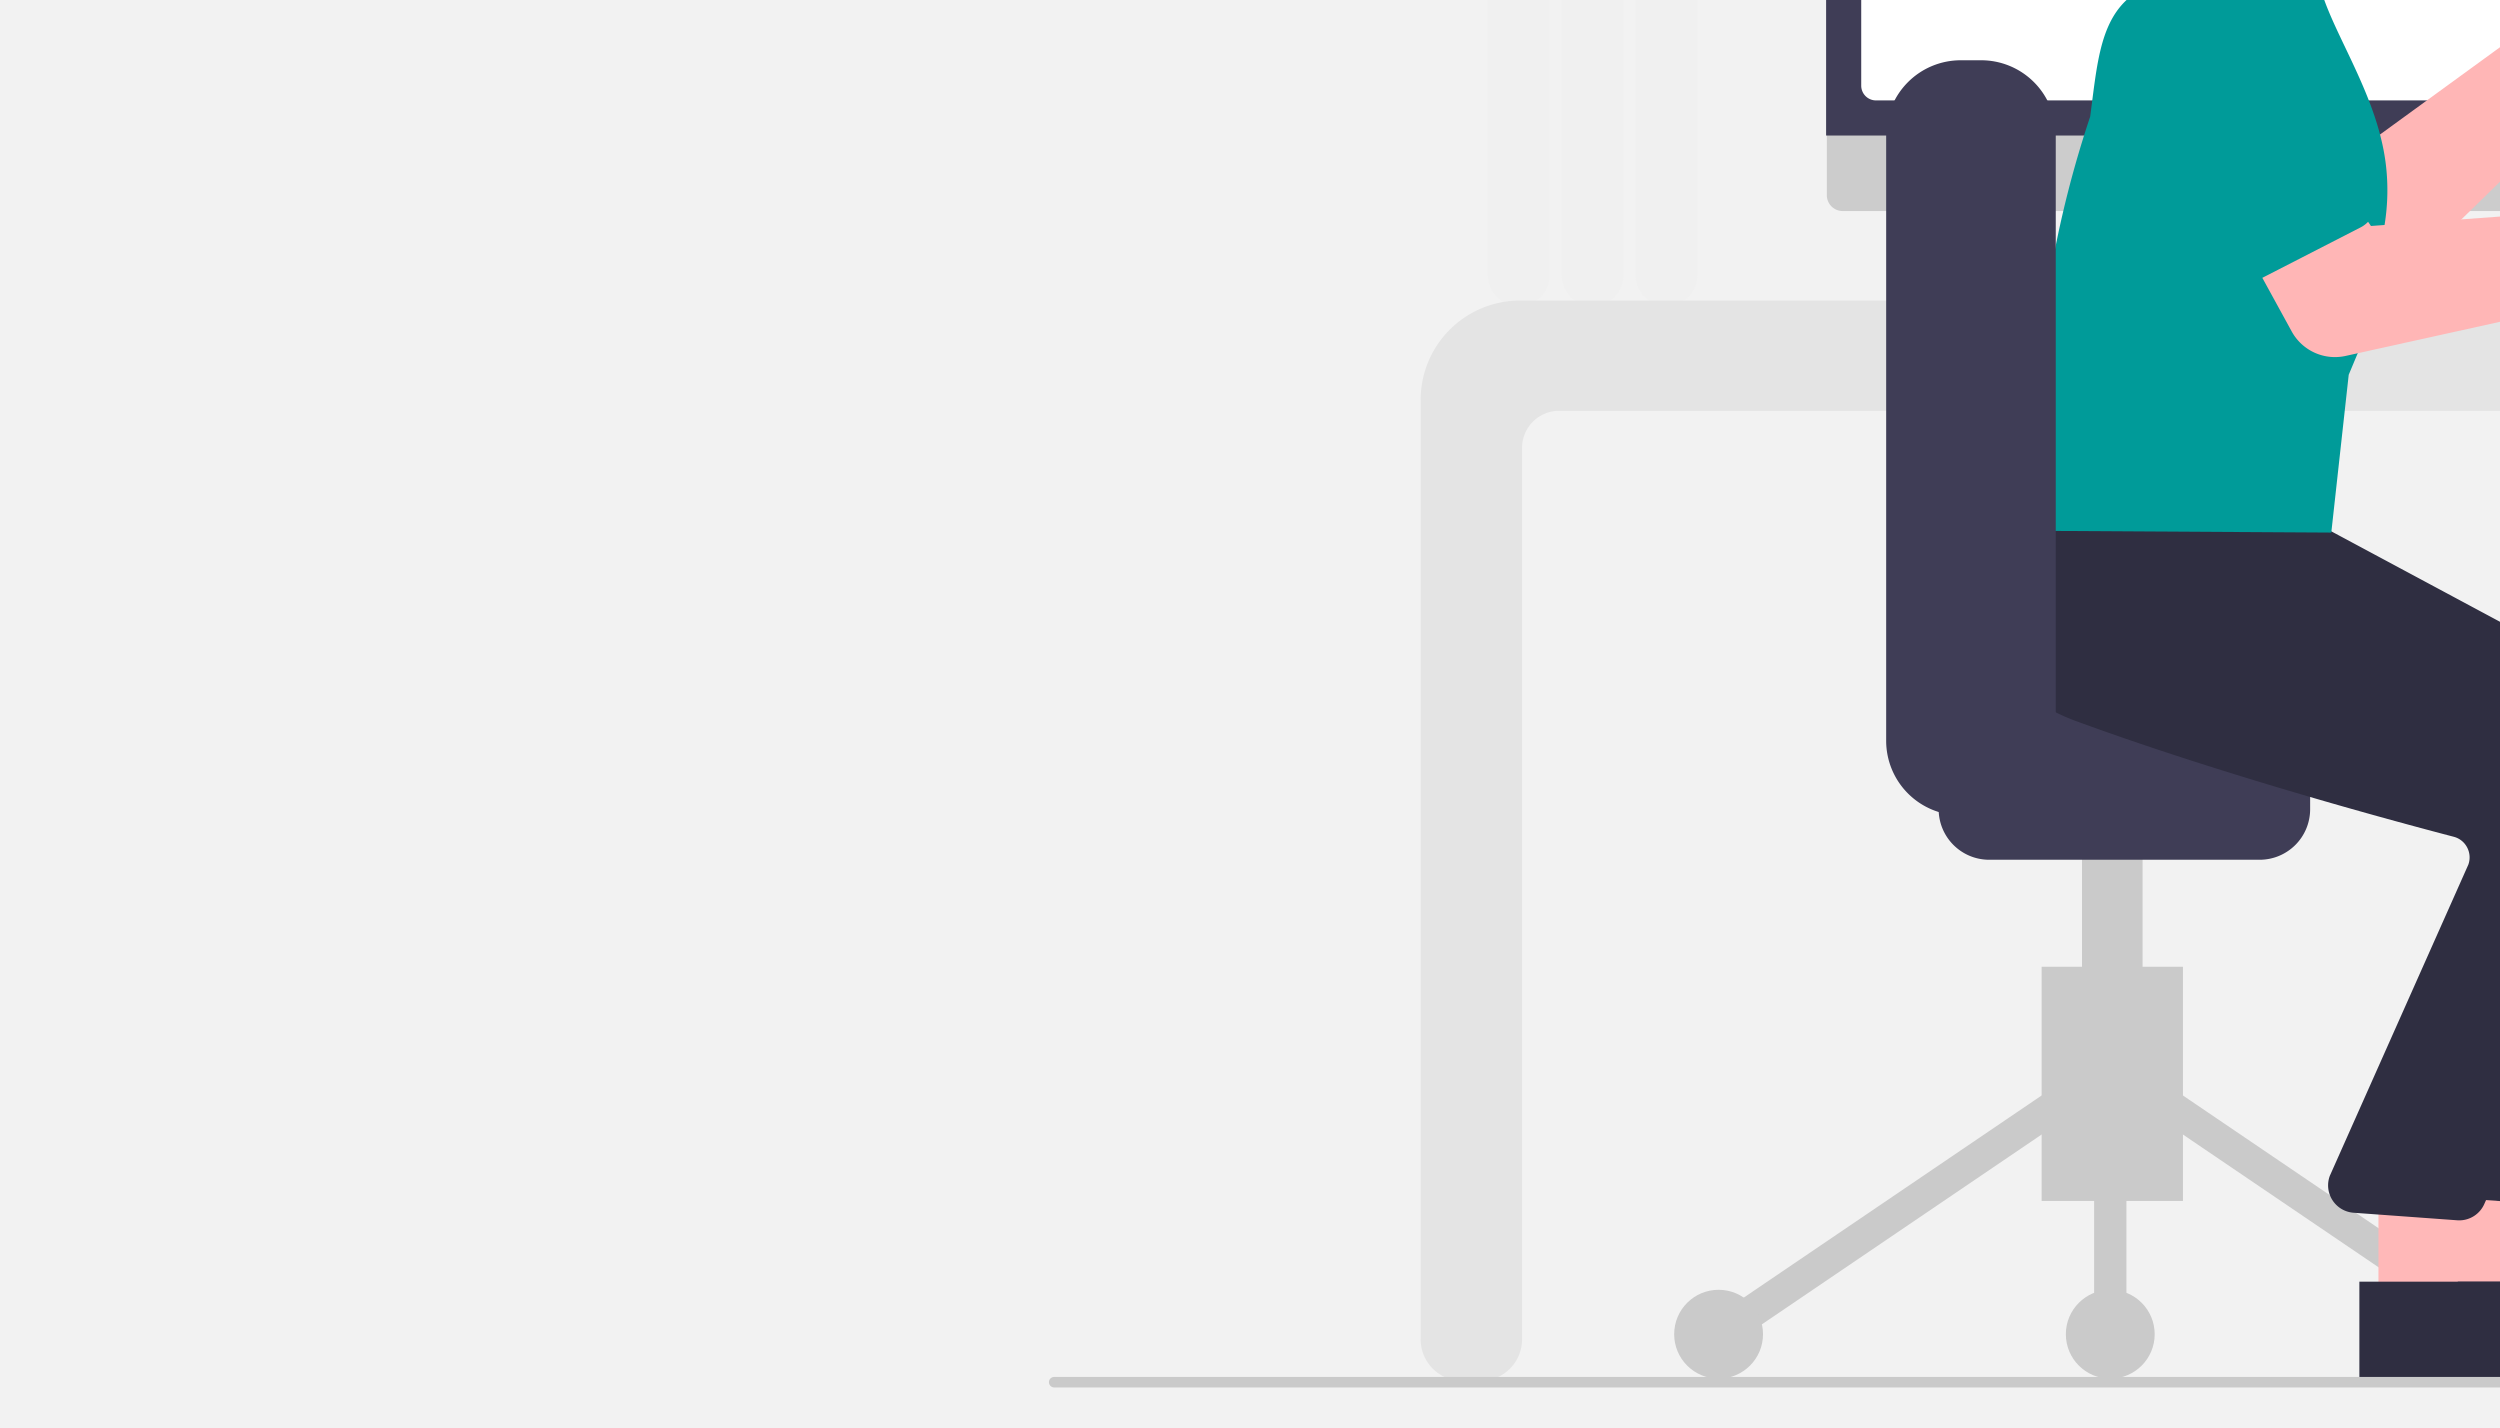 <?xml version="1.0" encoding="UTF-8" standalone="no"?>
<svg
   xmlns:dc="http://purl.org/dc/elements/1.1/"
   xmlns:cc="http://creativecommons.org/ns#"
   xmlns:rdf="http://www.w3.org/1999/02/22-rdf-syntax-ns#"
   xmlns:svg="http://www.w3.org/2000/svg"
   xmlns="http://www.w3.org/2000/svg"
   xmlns:sodipodi="http://sodipodi.sourceforge.net/DTD/sodipodi-0.dtd"
   xmlns:inkscape="http://www.inkscape.org/namespaces/inkscape"
   data-name="Layer 1"
   width="809.675"
   height="462.577"
   viewBox="0 0 809.675 462.577"
   version="1.1"
   id="svg146"
   sodipodi:docname="undraw_working_re_ddwy (1).svg"
   inkscape:version="0.92.4 (5da689c313, 2019-01-14)">
  <rect x="0" y="0" width="809.675" height="462.577" fill="#808080" stroke="none"/>
  <defs
     id="defs150" />
  <sodipodi:namedview
     pagecolor="#ffffff"
     bordercolor="#666666"
     borderopacity="1"
     objecttolerance="10"
     gridtolerance="10"
     guidetolerance="10"
     inkscape:pageopacity="0"
     inkscape:pageshadow="2"
     inkscape:window-width="1536"
     inkscape:window-height="801"
     id="namedview148"
     showgrid="false"
     showborder="false"
     inkscape:pagecheckerboard="true"
     inkscape:zoom="0.25257037"
     inkscape:cx="1336.5806"
     inkscape:cy="362.74518"
     inkscape:window-x="-4"
     inkscape:window-y="-4"
     inkscape:window-maximized="1"
     inkscape:current-layer="svg146" />
  <rect
     style="opacity:1;fill:#f2f2f2;fill-opacity:1;stroke:#000000;stroke-width:1.251;stroke-linecap:round;stroke-linejoin:round;stroke-miterlimit:4;stroke-dasharray:none;stroke-opacity:1;paint-order:stroke fill markers"
     id="rect959"
     width="1918.749"
     height="1078.749"
     x="-423.519"
     y="-420.312"
     inkscape:export-xdpi="96"
     inkscape:export-ydpi="96" />
  <g
     id="g1044"
     transform="matrix(1.428,0,0,1.428,339.672,-211.209)"
     inkscape:export-xdpi="96"
     inkscape:export-ydpi="96">
    <path
       id="path2"
       transform="translate(-195.162,-218.711)"
       d="m 328.25,429.039 v -130 a 7,7 0 1 1 14,0 v 130 a 7,7 0 0 1 -14,0 z"
       inkscape:connector-curvature="0"
       style="fill:#f0f0f0" />
    <path
       id="path4"
       transform="translate(-195.162,-218.711)"
       d="m 311.5,429.039 v -130 a 7,7 0 1 1 14,0 v 130 a 7,7 0 0 1 -14,0 z"
       inkscape:connector-curvature="0"
       style="fill:#f0f0f0" />
    <path
       id="path6"
       transform="translate(-195.162,-218.711)"
       d="m 294.75,429.039 v -130 a 7,7 0 1 1 14,0 v 130 a 7,7 0 0 1 -14,0 z"
       inkscape:connector-curvature="0"
       style="fill:#f0f0f0" />
    <path
       id="path8"
       transform="translate(-195.162,-218.711)"
       d="m 927.154,636.675 a 24.441,24.441 0 0 1 -8.271,-1.436 l -0.409,-0.147 0.188,-0.905 c -4.752,-9.601 -3.091,-22.753 4.253,-33.567 6.677,-9.831 16.829,-16.979 25.786,-23.284 a 6.967,6.967 0 0 1 10.848,7.029 l -3.203,16.434 c -2.312,11.855 -5.062,23.076 -13.217,30.073 a 24.904,24.904 0 0 1 -15.976,5.804 z"
       inkscape:connector-curvature="0"
       style="fill:#e6e6e6" />
    <path
       id="path10"
       transform="translate(-195.162,-218.711)"
       d="m 948.131,665.072 a 18.621,18.621 0 0 1 -15.563,-8.565 l -0.232,-0.361 0.554,-0.488 c 1.433,-7.818 8.173,-14.784 17.223,-17.78 8.226,-2.723 17.306,-2.277 25.312,-1.886 v 0 a 5.349,5.349 0 0 1 3.323,9.314 l -9.008,8.131 c -6.546,5.907 -13.074,11.241 -20.949,11.623 q -0.33,0.013 -0.658,0.013 z"
       inkscape:connector-curvature="0"
       style="fill:#e6e6e6" />
    <path
       id="path12"
       transform="translate(-195.162,-218.711)"
       d="m 920.176,673.764 c -1.33,-9.905 -2.698,-19.938 -1.765,-29.949 0.829,-8.891 3.482,-17.576 8.884,-24.696 a 40.516,40.516 0 0 1 10.31,-9.551 c 1.031,-0.665 1.98,1.005 0.953,1.667 a 38.871,38.871 0 0 0 -15.112,18.64 c -3.29,8.555 -3.818,17.88 -3.251,26.968 0.343,5.496 1.07,10.955 1.802,16.408 a 1.004,1.004 0 0 1 -0.66,1.188 0.948,0.948 0 0 1 -1.162,-0.674 z"
       inkscape:connector-curvature="0"
       style="fill:#f2f2f2" />
    <path
       id="path14"
       transform="translate(-195.162,-218.711)"
       d="m 916.416,679.458 c 6.403,-11.581 13.829,-24.453 27.099,-28.567 a 29.613,29.613 0 0 1 11.398,-1.203 c 1.21,0.107 0.908,2.014 -0.3,1.907 a 27.633,27.633 0 0 0 -18.19,4.92 c -5.129,3.569 -9.122,8.53 -12.502,13.792 -2.07,3.223 -3.925,6.582 -5.78,9.938 -0.593,1.072 -2.325,0.298 -1.726,-0.787 z"
       inkscape:connector-curvature="0"
       style="fill:#f2f2f2" />
    <path
       id="path16"
       transform="translate(-195.162,-218.711)"
       d="M 913.535,679.289 920,679.437 881.02,471.199 l -6.465,1.218 10.179,54.02 h -32.793 l 10.179,-54.02 -6.464,-1.218 L 817,679.437 l 6.139,-0.148 20.322,-107.852 h 49.751 z m -68.566,-115.852 5.464,-29 h 35.808 l 5.464,29 z"
       inkscape:connector-curvature="0"
       style="fill:#cacaca" />
    <path
       id="path18"
       transform="translate(-195.162,-218.711)"
       d="m 631.25,432.356 v -68.385 c 0,-2.03 3.14,-3.682 7,-3.682 3.86,0 7,1.652 7,3.682 v 68.385 c 0,2.03 -3.14,3.682 -7,3.682 -3.86,0 -7,-1.652 -7,-3.682 z"
       inkscape:connector-curvature="0"
       style="fill:#f0f0f0" />
    <path
       id="path20"
       transform="translate(-195.162,-218.711)"
       d="m 614.5,432.356 v -68.385 c 0,-2.03 3.14,-3.682 7,-3.682 3.86,0 7,1.652 7,3.682 v 68.385 c 0,2.03 -3.14,3.682 -7,3.682 -3.86,0 -7,-1.652 -7,-3.682 z"
       inkscape:connector-curvature="0"
       style="fill:#f0f0f0" />
    <path
       id="path22"
       transform="translate(-195.162,-218.711)"
       d="m 597.75,432.356 v -68.385 c 0,-2.03 3.14,-3.682 7,-3.682 3.86,0 7,1.652 7,3.682 v 68.385 c 0,2.03 -3.14,3.682 -7,3.682 -3.86,0 -7,-1.652 -7,-3.682 z"
       inkscape:connector-curvature="0"
       style="fill:#f0f0f0" />
    <path
       id="path24"
       transform="translate(-195.162,-218.711)"
       d="m 738.664,382.065 a 1.499,1.499 0 0 0 -0.656,-1.028 L 685.235,346.198 a 3.954,3.954 0 0 0 1.894,-1.659 h 4.8e-4 a 4.012,4.012 0 0 0 -1.464,-5.464 l -4.33,-2.5 a 4.011,4.011 0 0 0 -5.464,1.464 3.939,3.939 0 0 0 -0.507,1.643 L 637.27,314.533 A 23.059,23.059 0 0 0 623,301.377 v -11.088 h -14 v 11.088 a 23.007,23.007 0 0 0 -16,21.912 v 3 h 14 a 9,9 0 0 0 18,0 h 14 v -3 a 23.123,23.123 0 0 0 -0.405,-4.286 l 96.369,63.62 -40.031,48.67 c -0.311,-0.001 -0.62,-0.004 -0.933,-0.004 -3.194,0 -6.289,0.075 -9.237,0.206 a 3.957,3.957 0 0 0 0.229,-1.544 4.012,4.012 0 0 0 -4.203,-3.786 l -4.993,0.26 a 4.012,4.012 0 0 0 -3.787,4.203 3.932,3.932 0 0 0 0.542,1.772 C 663.722,433.337 658,434.631 658,435.289 c 0,1.078 15.363,0.052 34.592,0.002 a 1.495,1.495 0 0 0 2.566,0.45 l 0.371,-0.45 c 19.172,0.053 34.471,1.073 34.471,-0.003 0,-1.015 -13.602,-3.538 -31.226,-3.943 l 39.566,-48.104 a 1.501,1.501 0 0 0 0.324,-1.176 z"
       inkscape:connector-curvature="0"
       style="fill:#cccccc" />
    <path
       id="path26"
       transform="translate(-195.162,-218.711)"
       d="M 740.107,679.789 H 616.892 a 9.403,9.403 0 0 1 -9.392,-9.393 V 468.181 a 8.401,8.401 0 0 0 -8.392,-8.392 H 310.892 a 8.401,8.401 0 0 0 -8.392,8.392 V 670.396 A 9.403,9.403 0 0 1 293.108,679.789 h -4.216 a 9.403,9.403 0 0 1 -9.392,-9.393 V 457.289 a 22.525,22.525 0 0 1 22.5,-22.5 h 425 a 22.526,22.526 0 0 1 22.5,22.5 v 213.107 a 9.404,9.404 0 0 1 -9.393,9.393 z"
       inkscape:connector-curvature="0"
       style="fill:#e4e4e4" />
    <rect
       id="rect28"
       height="6"
       width="141"
       y="268.577"
       x="412.838"
       style="fill:#ffffff" />
    <rect
       id="rect30"
       height="6"
       width="141"
       y="349.577"
       x="412.838"
       style="fill:#ffffff" />
    <path
       id="path32"
       transform="translate(-195.162,-218.711)"
       d="m 491.284,433.801 -4.052,-1.706 -2.78,-20.315 H 447.431 l -3.013,20.232 -3.626,1.813 a 0.861,0.861 0 0 0 0.385,1.631 h 49.772 a 0.861,0.861 0 0 0 0.334,-1.654 z"
       inkscape:connector-curvature="0"
       style="fill:#e6e6e6" />
    <path
       id="path34"
       transform="translate(-195.162,-218.711)"
       d="M 557.071,414.483 H 375.217 a 3.603,3.603 0 0 1 -3.595,-3.603 V 385.236 H 560.666 V 410.88 a 3.603,3.603 0 0 1 -3.595,3.603 z"
       inkscape:connector-curvature="0"
       style="fill:#cccccc" />
    <path
       id="path36"
       transform="translate(-195.162,-218.711)"
       d="M 560.856,397.356 H 371.457 V 287.632 A 4.348,4.348 0 0 1 375.8,283.289 h 180.713 a 4.348,4.348 0 0 1 4.343,4.343 z"
       inkscape:connector-curvature="0"
       style="fill:#3f3d56" />
    <path
       id="path38"
       transform="translate(-195.162,-218.711)"
       d="M 549.544,389.392 H 382.769 a 3.352,3.352 0 0 1 -3.348,-3.348 v -91.443 a 3.352,3.352 0 0 1 3.348,-3.348 h 166.775 a 3.352,3.352 0 0 1 3.348,3.348 V 386.044 a 3.352,3.352 0 0 1 -3.348,3.348 z"
       inkscape:connector-curvature="0"
       style="fill:#ffffff" />
    <path
       id="path40"
       transform="translate(-195.162,-218.711)"
       d="m 736.502,301.75 a 11.025,11.025 0 0 1 12.592,11.281 l 36.565,14.074 -16.566,11.836 -32.183,-15.18 a 11.085,11.085 0 0 1 -0.407,-22.012 z"
       inkscape:connector-curvature="0"
       style="fill:#9e616a" />
    <path
       id="path42"
       transform="translate(-195.162,-218.711)"
       d="m 875.339,294.841 6.186,11.247 a 32.296,32.296 0 0 1 -10.963,18.211 c -9.471,7.988 -58.992,37.737 -58.992,37.737 l -62.517,-31.385 10.937,-14.533 49.082,16.449 v 0 a 160.767,160.767 0 0 1 64.164,-37.094 z"
       inkscape:connector-curvature="0"
       style="fill:#e4e4e4" />
    <ellipse
       id="ellipse44"
       ry="15.898"
       rx="48.791"
       cy="246.336"
       cx="668.674"
       style="fill:#cacaca" />
    <polygon
       id="polygon46"
       points="553.909,391.846 573.031,397.133 559.217,447.105 546.261,443.524 "
       style="fill:#9e616a" />
    <path
       id="path48"
       transform="translate(-195.162,-218.711)"
       d="m 754.212,679.289 -41.775,-11.548 0.146,-0.528 a 16.871,16.871 0 0 1 20.755,-11.766 l 10e-4,2.8e-4 25.515,7.053 z"
       inkscape:connector-curvature="0"
       style="fill:#2f2e41" />
    <polygon
       id="polygon50"
       points="524.448,391.831 542.596,399.844 521.653,447.273 509.356,441.843 "
       style="fill:#9e616a" />
    <path
       id="path52"
       transform="translate(-195.162,-218.711)"
       d="m 714.688,679.289 -39.649,-17.508 0.221,-0.501 a 16.871,16.871 0 0 1 22.247,-8.619 l 10e-4,4.3e-4 24.216,10.693 z"
       inkscape:connector-curvature="0"
       style="fill:#2f2e41" />
    <path
       id="path54"
       transform="translate(-195.162,-218.711)"
       d="m 901.809,426.178 c 0,0 6.517,20.193 -33.471,45.73 l -51.501,51.319 -53.512,128.006 -31.77,-14.243 6.231,-16.632 4.181,-11.16 2.139,-5.71 2.293,-6.121 34.012,-90.787 28.57,-50.023 0.829,-27.143 7.027,-19.134 50.983,-18.091 z"
       inkscape:connector-curvature="0"
       style="fill:#2f2e41" />
    <path
       id="path56"
       transform="translate(-195.162,-218.711)"
       d="m 875.809,427.178 c 0,0 6.517,20.193 -33.471,45.73 l -51.501,51.319 -53.512,128.006 -31.77,-14.243 6.231,-16.632 4.181,-11.16 2.139,-5.71 2.293,-6.121 34.012,-90.787 9.566,-16.749 a 305.081,305.081 0 0 1 45.646,-60.815 l 9.378,-9.694 1,-15 21.82,-12.133 z"
       inkscape:connector-curvature="0"
       style="fill:#2f2e41" />
    <path
       id="path58"
       transform="translate(-195.162,-218.711)"
       d="m 845,328.322 16,-34 27.922,-3.809 c 0,0 21.803,27.777 16.078,66.809 -2.147,14.637 -3.896,29.209 -4,42 -0.028,3.403 2.95,4.923 3,8 0.049,3.023 -5.643,7.946 -4,10 a 17.53,17.53 0 0 1 4,10 c -1.981,4.716 -61.956,-20.834 -87.164,-17.042 z"
       inkscape:connector-curvature="0"
       style="fill:#e4e4e4" />
    <circle
       id="circle60"
       transform="rotate(-59.271,573.145,322.663)"
       r="25.255"
       cy="260.492"
       cx="862.949"
       style="fill:#9e616a" />
    <path
       id="path62"
       transform="translate(-195.162,-218.711)"
       d="m 879.095,251.424 c -0.048,0.665 -0.115,1.545 -0.192,2.54 a 13.191,13.191 0 0 0 2.199,7.68 c 1.413,2.389 -0.273,16.821 -0.273,16.821 41.368,-28.836 8.681,-57.807 -4.105,-55.232 0.267,-3.667 -10.161,-2.214 -10.161,-2.214 -3.973,-6.188 -12.682,2.026 -12.682,2.026 l 1.68,-2.827 c -6.761,1.72 -13.444,22.615 -13.444,22.615 2.293,9.015 37.245,4.923 36.978,8.591 z"
       inkscape:connector-curvature="0"
       style="fill:#2f2e41" />
    <path
       id="path64"
       transform="translate(-195.162,-218.711)"
       d="m 718.615,341.697 a 231.85,231.85 0 0 0 33.323,-62.191 5.955,5.955 0 0 0 -2.812,-7.169 L 700.481,246.272 a 5.878,5.878 0 0 0 -5.157,-0.209 5.978,5.978 0 0 0 -3.407,3.992 141.635,141.635 0 0 1 -31.067,57.982 5.977,5.977 0 0 0 -1.437,5.047 5.878,5.878 0 0 0 3.03,4.177 l 48.645,26.065 a 5.955,5.955 0 0 0 7.526,-1.629 z"
       inkscape:connector-curvature="0"
       style="fill:#cccccc" />
    <path
       id="path66"
       transform="translate(-195.162,-218.711)"
       d="m 715.296,339.203 a 1.797,1.797 0 0 1 -2.245,0.464 L 664.405,313.601 a 1.725,1.725 0 0 1 -0.903,-1.242 1.825,1.825 0 0 1 0.45,-1.561 145.803,145.803 0 0 0 31.983,-59.69 1.825,1.825 0 0 1 1.049,-1.239 1.726,1.726 0 0 1 1.537,0.064 l 48.645,26.065 a 1.797,1.797 0 0 1 0.858,2.128 227.698,227.698 0 0 1 -32.727,61.078 z"
       inkscape:connector-curvature="0"
       style="fill:#ffffff" />
    <path
       id="path68"
       transform="translate(-195.162,-218.711)"
       d="m 698.277,274.697 33.552,19.666 c 3.338,1.957 6.361,-3.227 3.028,-5.181 L 701.305,269.516 c -3.338,-1.957 -6.361,3.227 -3.028,5.181 z"
       inkscape:connector-curvature="0"
       style="fill:#009b99" />
    <path
       id="path70"
       transform="translate(-195.162,-218.711)"
       d="m 692.277,285.697 33.552,19.666 c 3.338,1.957 6.361,-3.227 3.028,-5.181 L 695.305,280.516 c -3.338,-1.957 -6.361,3.227 -3.028,5.181 z"
       inkscape:connector-curvature="0"
       style="fill:#009b99" />
    <path
       id="path72"
       transform="translate(-195.162,-218.711)"
       d="m 685.277,297.697 33.552,19.666 c 3.338,1.957 6.361,-3.227 3.028,-5.181 L 688.305,292.516 c -3.338,-1.957 -6.361,3.227 -3.028,5.181 z"
       inkscape:connector-curvature="0"
       style="fill:#009b99" />
    <path
       id="path74"
       transform="translate(-195.162,-218.711)"
       d="m 678.277,307.697 33.552,19.666 c 3.338,1.957 6.361,-3.227 3.028,-5.181 L 681.305,302.516 c -3.338,-1.957 -6.361,3.227 -3.028,5.181 z"
       inkscape:connector-curvature="0"
       style="fill:#009b99" />
    <path
       id="path76"
       transform="translate(-195.162,-218.711)"
       d="m 831.232,423.375 12.596,28.325 a 4.469,4.469 0 0 1 -0.319,4.243 4.479,4.479 0 0 1 -4.54,2.019 4.128,4.128 0 0 1 -0.868,-0.232 4.512,4.512 0 0 1 -2.496,-2.374 l -12.596,-28.325 a 4.5,4.5 0 1 1 8.224,-3.657 z"
       inkscape:connector-curvature="0"
       style="fill:#009b99" />
    <path
       id="path78"
       transform="translate(-195.162,-218.711)"
       d="m 842.812,449.416 2.524,5.717 1.29,8.105 a 2.451,2.451 0 0 1 -4.329,1.925 l -5.222,-6.497 -2.487,-5.592 z"
       inkscape:connector-curvature="0"
       style="fill:#3f3d56" />
    <path
       id="path80"
       transform="translate(-195.162,-218.711)"
       d="m 820.209,415.495 1.805,11.34 a 2.452,2.452 0 0 0 3.419,1.855 l 1.79,-0.796 3.454,7.767 a 1,1 0 0 0 1.827,-0.813 l -3.454,-7.767 1.79,-0.796 a 2.455,2.455 0 0 0 1.248,-3.232 2.468,2.468 0 0 0 -0.337,-0.549 l -7.212,-8.936 a 2.453,2.453 0 0 0 -4.33,1.926 z"
       inkscape:connector-curvature="0"
       style="fill:#3f3d56" />
    <path
       id="path82"
       transform="translate(-195.162,-218.711)"
       d="m 825.434,435.963 a 11.025,11.025 0 0 1 14.671,-8.402 l 24.866,-30.278 6.021,19.449 -24.537,25.771 a 11.085,11.085 0 0 1 -21.022,-6.54 z"
       inkscape:connector-curvature="0"
       style="fill:#9e616a" />
    <path
       id="path84"
       transform="translate(-195.162,-218.711)"
       d="m 856.739,433.995 -10.952,-15.819 31.099,-41.465 -16.021,-34.33 1.167,-40.835 13.239,-2.446 0.164,0.082 a 32.537,32.537 0 0 1 14.099,16.423 c 3.303,8.256 10.675,39.25 14.776,56.99 a 20.679,20.679 0 0 1 -5.561,19.389 z"
       inkscape:connector-curvature="0"
       style="fill:#e4e4e4" />
    <path
       id="path86"
       transform="translate(-195.162,-218.711)"
       d="m 548.376,357.557 a 14.719,14.719 0 0 0 -0.091,2.316 l -56.073,40.794 -15.405,-6.817 -13.327,21.903 26.098,14.719 a 11.186,11.186 0 0 0 13.311,-1.741 l 56.435,-55.123 a 14.677,14.677 0 1 0 -10.949,-16.05 z"
       inkscape:connector-curvature="0"
       style="fill:#ffb6b6" />
    <path
       id="path88"
       transform="translate(-195.162,-218.711)"
       d="m 490.399,402.158 -16.352,27.248 a 6.292,6.292 0 0 1 -9.388,1.625 l -24.483,-20.107 A 17.474,17.474 0 0 1 458.247,381.01 l 29.17,12.099 a 6.292,6.292 0 0 1 2.983,9.049 z"
       inkscape:connector-curvature="0"
       style="fill:#009b99" />
    <rect
       id="rect90"
       transform="rotate(-180,338.781,503.081)"
       height="53.116"
       width="32.052"
       y="585.879"
       x="420.336"
       style="fill:#cacaca" />
    <rect
       id="rect92"
       transform="rotate(-55.841,183.247,717.901)"
       height="92.965"
       width="7.327"
       y="596.633"
       x="483.525"
       style="fill:#cacaca" />
    <rect
       id="rect94"
       transform="rotate(-34.16,-67.956,851.35)"
       height="7.327"
       width="92.965"
       y="639.452"
       x="339.054"
       style="fill:#cacaca" />
    <circle
       id="circle96"
       r="10.074"
       cy="450.504"
       cx="330.489"
       style="fill:#cacaca" />
    <circle
       id="circle98"
       r="10.074"
       cy="450.504"
       cx="240.742"
       style="fill:#cacaca" />
    <circle
       id="circle100"
       r="10.074"
       cy="450.504"
       cx="151.911"
       style="fill:#cacaca" />
    <rect
       id="rect102"
       height="52.2"
       width="7.326"
       y="398.304"
       x="237.079"
       style="fill:#cacaca" />
    <rect
       id="rect104"
       transform="rotate(-180,338.781,465.076)"
       height="70.515"
       width="13.737"
       y="539.174"
       x="429.494"
       style="fill:#cacaca" />
    <path
       id="path106"
       transform="translate(-195.162,-218.711)"
       d="M 396.984,550.163 V 533.679 a 11.46,11.46 0 0 1 11.447,-11.447 h 61.358 A 11.46,11.46 0 0 1 481.236,533.679 v 16.484 a 11.46,11.46 0 0 1 -11.447,11.447 h -61.358 a 11.46,11.46 0 0 1 -11.447,-11.447 z"
       inkscape:connector-curvature="0"
       style="fill:#3f3d56" />
    <polygon
       id="polygon108"
       points="337.683,400.117 312.639,400.118 312.641,444.129 329.609,444.128 "
       style="fill:#ffb8b8" />
    <path
       id="path110"
       transform="translate(-195.162,-218.711)"
       d="m 503.476,679.289 54.715,-0.002 v -0.692 a 21.296,21.296 0 0 0 -21.296,-21.296 h -0.002 l -33.418,10e-4 z"
       inkscape:connector-curvature="0"
       style="fill:#2f2e41" />
    <path
       id="path112"
       transform="translate(-195.162,-218.711)"
       d="m 533.183,635.548 33.829,-75.86 a 27.801,27.801 0 0 0 -12.206,-35.688 l -73.377,-39.347 -33.484,-2.848 -30.886,-2.807 -0.223,0.377 c -0.285,0.481 -6.926,11.952 -2.437,24.529 3.405,9.54 12.262,16.992 26.324,22.149 32.824,12.035 70.741,22.322 85.52,26.185 a 4.777,4.777 0 0 1 3.061,2.436 4.842,4.842 0 0 1 0.272,3.874 l -31.429,70.61 a 6.228,6.228 0 0 0 5.273,8.345 l 23.484,1.71 q 0.299,0.028 0.595,0.028 a 6.224,6.224 0 0 0 5.683,-3.691 z"
       inkscape:connector-curvature="0"
       style="fill:#2f2e41" />
    <polygon
       id="polygon114"
       points="326.61,400.117 301.566,400.118 301.568,444.129 318.536,444.128 "
       style="fill:#ffb8b8" />
    <path
       id="path116"
       transform="translate(-195.162,-218.711)"
       d="m 492.403,679.289 54.715,-0.002 v -0.692 a 21.296,21.296 0 0 0 -21.296,-21.296 h -0.002 l -33.418,10e-4 z"
       inkscape:connector-curvature="0"
       style="fill:#2f2e41" />
    <path
       id="path118"
       transform="translate(-195.162,-218.711)"
       d="m 520.726,639.701 33.829,-75.86 a 27.801,27.801 0 0 0 -12.206,-35.688 l -73.377,-39.347 -33.483,-2.848 -24.192,-2.098 0.003,-0.332 c -0.285,0.481 -6.926,11.952 -2.437,24.529 3.405,9.54 5.341,16.992 19.404,22.149 32.824,12.035 70.741,22.322 85.52,26.185 a 4.777,4.777 0 0 1 3.061,2.436 4.842,4.842 0 0 1 0.272,3.874 l -31.429,70.61 a 6.228,6.228 0 0 0 5.273,8.345 l 23.484,1.71 q 0.299,0.028 0.595,0.028 a 6.224,6.224 0 0 0 5.683,-3.691 z"
       inkscape:connector-curvature="0"
       style="fill:#2f2e41" />
    <circle
       id="circle120"
       transform="rotate(-76.623,230.44,319.238)"
       r="33.995"
       cy="305.085"
       cx="466.433"
       style="fill:#ffb8b8" />
    <path
       id="path122"
       transform="translate(-195.162,-218.711)"
       d="m 583.615,435.697 a 231.85,231.85 0 0 0 33.323,-62.191 5.955,5.955 0 0 0 -2.812,-7.169 L 565.481,340.272 a 5.878,5.878 0 0 0 -5.157,-0.209 5.978,5.978 0 0 0 -3.407,3.992 141.635,141.635 0 0 1 -31.067,57.982 5.977,5.977 0 0 0 -1.437,5.047 5.878,5.878 0 0 0 3.03,4.177 l 48.645,26.065 a 5.955,5.955 0 0 0 7.526,-1.629 z"
       inkscape:connector-curvature="0"
       style="fill:#cccccc" />
    <path
       id="path124"
       transform="translate(-195.162,-218.711)"
       d="m 580.296,433.203 a 1.797,1.797 0 0 1 -2.245,0.464 L 529.405,407.601 a 1.725,1.725 0 0 1 -0.903,-1.242 1.825,1.825 0 0 1 0.45,-1.561 145.803,145.803 0 0 0 31.983,-59.69 1.825,1.825 0 0 1 1.049,-1.239 1.726,1.726 0 0 1 1.537,0.064 l 48.645,26.065 a 1.797,1.797 0 0 1 0.858,2.128 227.698,227.698 0 0 1 -32.727,61.078 z"
       inkscape:connector-curvature="0"
       style="fill:#ffffff" />
    <path
       id="path126"
       transform="translate(-195.162,-218.711)"
       d="m 563.277,368.697 33.552,19.666 c 3.338,1.957 6.361,-3.227 3.028,-5.181 L 566.305,363.516 c -3.338,-1.957 -6.361,3.227 -3.028,5.181 z"
       inkscape:connector-curvature="0"
       style="fill:#cccccc" />
    <path
       id="path128"
       transform="translate(-195.162,-218.711)"
       d="m 557.277,379.697 33.552,19.666 c 3.338,1.957 6.361,-3.227 3.028,-5.181 L 560.305,374.516 c -3.338,-1.957 -6.361,3.227 -3.028,5.181 z"
       inkscape:connector-curvature="0"
       style="fill:#cccccc" />
    <path
       id="path130"
       transform="translate(-195.162,-218.711)"
       d="m 552.563,390.654 30.514,18.115 c 3.036,1.802 6.283,-1.924 3.252,-3.723 l -30.514,-18.115 c -3.036,-1.802 -6.283,1.924 -3.252,3.723 z"
       inkscape:connector-curvature="0"
       style="fill:#cccccc" />
    <path
       id="path132"
       transform="translate(-195.162,-218.711)"
       d="m 543.277,401.697 33.552,19.666 c 3.338,1.957 6.361,-3.227 3.028,-5.181 L 546.305,396.516 c -3.338,-1.957 -6.361,3.227 -3.028,5.181 z"
       inkscape:connector-curvature="0"
       style="fill:#cccccc" />
    <path
       id="path134"
       transform="translate(-195.162,-218.711)"
       d="m 486.034,487.406 -67.274,-0.402 -0.018,-0.479 c -1.283,-33.754 2.843,-64.33 12.612,-93.475 0.138,-1.091 0.287,-2.257 0.434,-3.401 1.669,-13.039 2.994,-23.392 15.393,-27.247 a 8.815,8.815 0 0 1 -1.752,-4.734 8.613,8.613 0 0 1 2.145,-6.3 8.283,8.283 0 0 1 5.753,-2.807 l 23.945,-0.815 a 5.604,5.604 0 0 1 3.477,1.179 9.559,9.559 0 0 1 2.784,12.077 c -0.282,0.562 -0.39,0.817 -0.431,0.929 0.851,4.46 3.377,9.758 6.05,15.364 3.827,8.027 8.165,17.125 9.28,26.858 a 49.127,49.127 0 0 1 -0.741,15.749 31.037,31.037 0 0 0 -0.342,8.453 c 0.219,4.182 0.425,8.13 -1.938,11.948 -0.603,1.035 -1.292,2.139 -2.101,3.361 l -3.325,7.948 z"
       inkscape:connector-curvature="0"
       style="fill:#009b99" />
    <path
       id="path136"
       transform="translate(-195.162,-218.711)"
       d="M 385.079,534.642 V 397.18 a 16.914,16.914 0 0 1 16.895,-16.895 h 4.673 a 16.914,16.914 0 0 1 16.895,16.895 v 137.462 a 16.914,16.914 0 0 1 -16.895,16.895 h -4.673 a 16.914,16.914 0 0 1 -16.895,-16.895 z"
       inkscape:connector-curvature="0"
       style="fill:#3f3d56" />
    <path
       id="path138"
       transform="translate(-195.162,-218.711)"
       d="m 565.483,410.9 a 14.718,14.718 0 0 0 -1.299,1.919 l -69.158,5.05 -9.485,-13.922 -22.881,11.569 14.396,26.277 a 11.186,11.186 0 0 0 12.224,5.548 l 77.03,-17.029 A 14.677,14.677 0 1 0 565.483,410.9 Z"
       inkscape:connector-curvature="0"
       style="fill:#ffb6b6" />
    <path
       id="path140"
       transform="translate(-195.162,-218.711)"
       d="m 492.698,418.178 -28.271,14.511 a 6.292,6.292 0 0 1 -8.831,-3.575 L 445.415,399.113 A 17.465,17.465 0 0 1 453.023,375.677 c -12.532,6.433 13.569,-11.839 23.53,7.568 l 18.388,25.673 a 6.292,6.292 0 0 1 -2.243,9.26 z"
       inkscape:connector-curvature="0"
       style="fill:#009b99" />
    <path
       id="path142"
       transform="translate(-195.162,-218.711)"
       d="m 451.076,338.15 c -2.046,0 -4.304,-0.986 -6.849,-2.984 a 43.513,43.513 0 0 1 -13.265,-51.025 c 1.851,-4.421 5.312,-10.43 11.292,-13.951 4.299,-2.53 9.349,-3.444 13.745,-4.103 3.806,-0.57 7.659,-1.024 11.453,-1.348 4.533,-0.388 9.77,-0.649 14.546,1.165 3.499,1.33 6.478,3.679 9.358,5.95 1.004,0.791 2.042,1.61 3.082,2.368 a 22.697,22.697 0 0 0 8.528,4.142 4.671,4.671 0 0 1 3.126,2.29 4.754,4.754 0 0 1 0.334,3.929 c -0.449,1.26 -0.855,2.396 -0.034,3.626 a 3.24,3.24 0 0 0 2.706,1.379 1.677,1.677 0 0 1 1.418,0.74 1.709,1.709 0 0 1 0.186,1.59 l -0.132,0.339 a 2.181,2.181 0 0 1 1.701,1.106 2.235,2.235 0 0 1 -0.411,2.768 22.404,22.404 0 0 1 -10.918,5.714 21.821,21.821 0 0 1 -8.499,-0.019 l -0.451,-0.088 0.055,-0.5 c -11.344,-4.046 -21.584,2.82 -27.422,10.67 l -0.843,-0.532 a 2.419,2.419 0 0 0 0.107,-1.896 2.941,2.941 0 0 0 -1.455,-1.721 3.808,3.808 0 0 0 -4.144,0.827 5.652,5.652 0 0 0 -1.55,4.286 15.339,15.339 0 0 0 1.251,4.806 c 0.274,0.729 0.558,1.482 0.789,2.242 a 18.311,18.311 0 0 1 -0.968,13.035 c -0.884,1.86 -2.481,4.232 -5.076,4.968 a 6.071,6.071 0 0 1 -1.661,0.229 z"
       inkscape:connector-curvature="0"
       style="fill:#2f2e41" />
    <path
       id="path144"
       transform="translate(-195.162,-218.711)"
       d="M 1003.647,681.289 H 196.353 a 1.191,1.191 0 0 1 0,-2.381 h 807.294 a 1.191,1.191 0 0 1 0,2.381 z"
       inkscape:connector-curvature="0"
       style="fill:#cacaca" />
  </g>
</svg>
